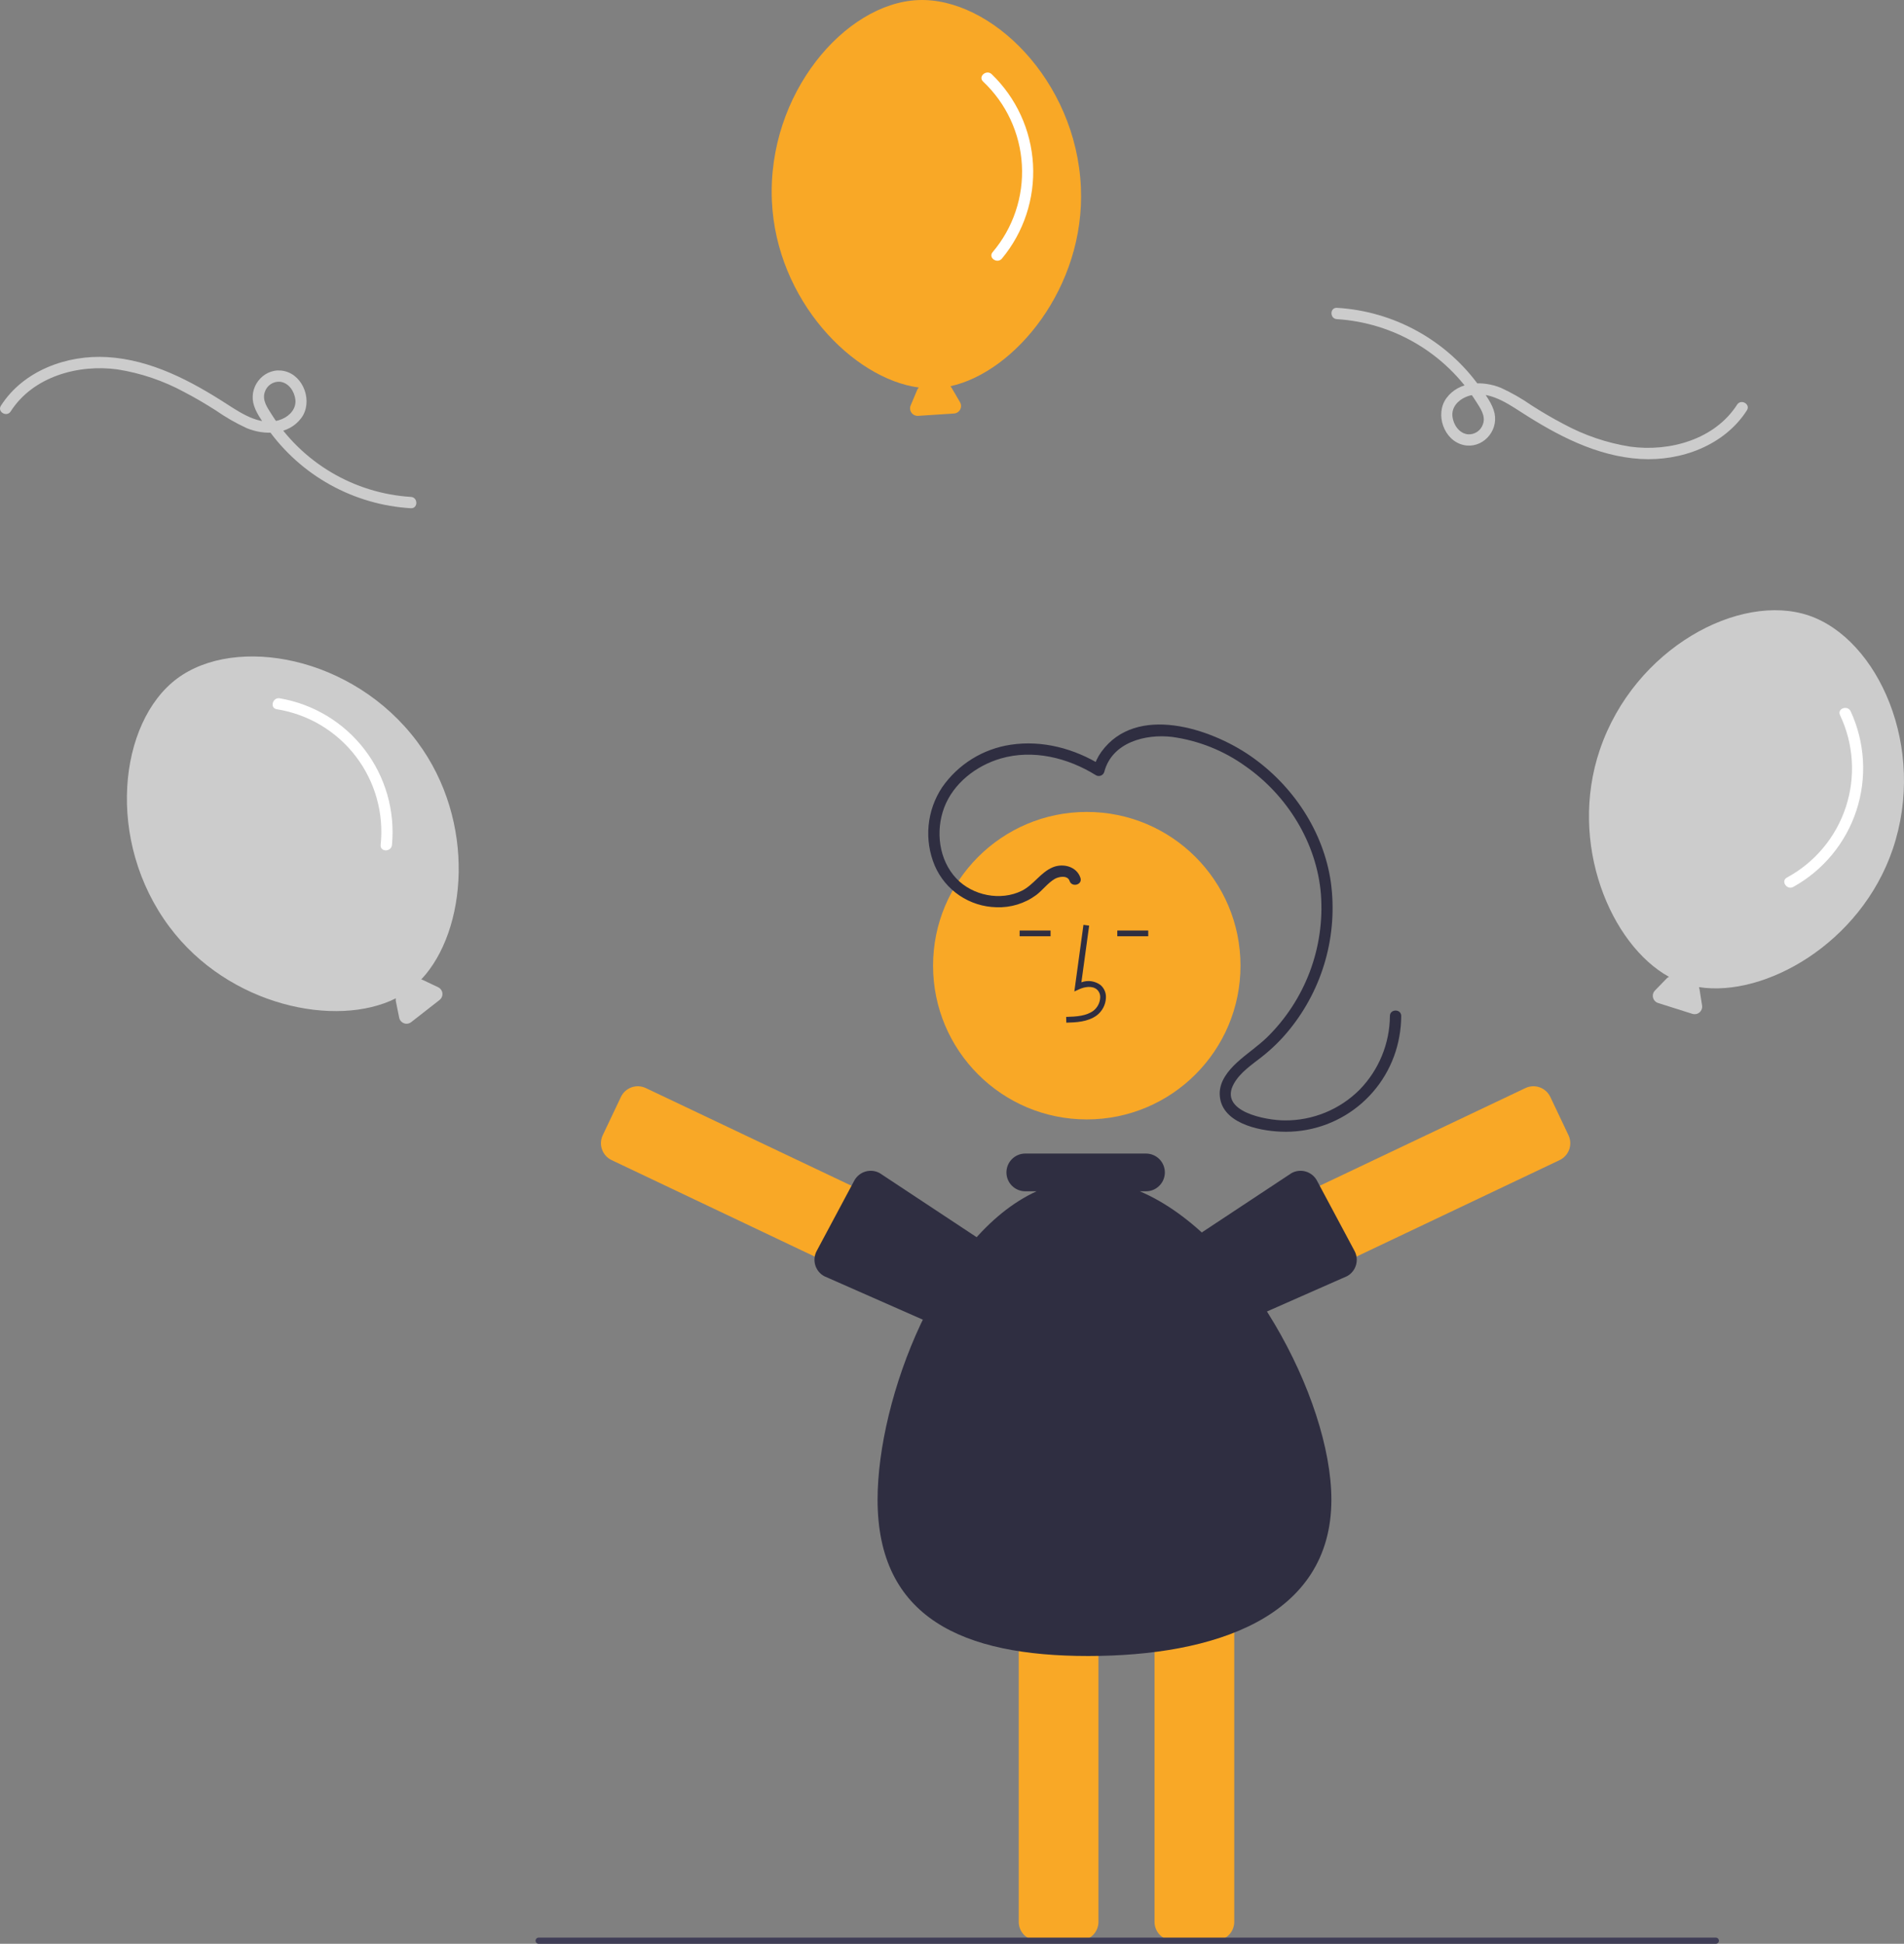 <svg width="145" height="148" viewBox="0 0 145 148" fill="none" xmlns="http://www.w3.org/2000/svg">
<rect x="0" y="0" width="145" height="148" fill="#808080" stroke="none"/>
<g clip-path="url(#clip0_628_1973)">
<path d="M31.77 56.471C26.88 49.926 17.929 48.346 13.481 51.67C9.033 54.994 8.011 64.026 12.902 70.57C17.429 76.629 25.63 78.281 30.148 76.011C30.133 76.082 30.132 76.155 30.145 76.226L30.4 77.485C30.419 77.581 30.463 77.671 30.526 77.745C30.59 77.819 30.672 77.876 30.764 77.91C30.855 77.944 30.954 77.954 31.051 77.939C31.148 77.924 31.239 77.884 31.316 77.824L33.473 76.139C33.55 76.079 33.611 76 33.649 75.91C33.687 75.819 33.701 75.721 33.691 75.624C33.68 75.526 33.644 75.433 33.588 75.353C33.531 75.274 33.455 75.21 33.366 75.168L32.206 74.616C32.165 74.597 32.122 74.584 32.078 74.576C35.56 70.894 36.307 62.542 31.77 56.471Z" fill="#CCCCCC"/>
<path d="M21.072 54C23.465 54.38 25.62 55.664 27.093 57.587C28.566 59.51 29.244 61.925 28.988 64.334C28.936 64.886 29.798 64.882 29.85 64.334C30.097 61.738 29.353 59.144 27.767 57.074C26.182 55.003 23.872 53.608 21.302 53.169C20.759 53.077 20.526 53.907 21.072 54Z" fill="white"/>
<path d="M144.139 64.665C146.77 56.931 143.01 48.655 137.754 46.867C132.497 45.078 124.471 49.344 121.839 57.079C119.404 64.238 122.679 71.936 127.106 74.378C127.039 74.406 126.979 74.447 126.927 74.498L126.033 75.42C125.965 75.49 125.916 75.577 125.89 75.671C125.865 75.766 125.864 75.865 125.888 75.96C125.912 76.055 125.96 76.143 126.027 76.214C126.094 76.285 126.179 76.338 126.272 76.368L128.881 77.193C128.975 77.223 129.074 77.228 129.17 77.208C129.266 77.189 129.355 77.145 129.429 77.081C129.504 77.017 129.56 76.935 129.594 76.843C129.628 76.751 129.637 76.652 129.622 76.556L129.421 75.287C129.413 75.243 129.4 75.2 129.382 75.159C134.387 75.949 141.697 71.841 144.139 64.665Z" fill="#CCCCCC"/>
<path d="M140.126 54.446C141.166 56.634 141.326 59.137 140.573 61.44C139.82 63.742 138.212 65.667 136.081 66.819C135.596 67.087 136.087 67.796 136.568 67.529C138.849 66.264 140.567 64.184 141.378 61.705C142.189 59.227 142.033 56.533 140.941 54.165C140.71 53.665 139.894 53.943 140.126 54.446Z" fill="white"/>
<path d="M82.316 14.271C81.958 6.108 75.45 -0.236 69.903 0.007C64.355 0.25 58.426 7.139 58.784 15.301C59.115 22.857 64.963 28.839 69.974 29.507C69.922 29.557 69.881 29.617 69.851 29.683L69.353 30.867C69.315 30.957 69.3 31.056 69.311 31.153C69.322 31.25 69.358 31.343 69.414 31.423C69.471 31.503 69.547 31.567 69.636 31.609C69.724 31.651 69.822 31.669 69.92 31.663L72.651 31.485C72.748 31.478 72.843 31.447 72.925 31.394C73.007 31.341 73.075 31.267 73.121 31.181C73.167 31.095 73.19 30.998 73.188 30.9C73.186 30.802 73.159 30.706 73.109 30.622L72.461 29.512C72.438 29.474 72.41 29.439 72.378 29.407C77.328 28.325 82.647 21.842 82.316 14.271Z" fill="#F9A826"/>
<path d="M74.865 6.206C76.629 7.867 77.687 10.141 77.822 12.56C77.957 14.979 77.158 17.357 75.591 19.203C75.237 19.63 75.951 20.112 76.303 19.688C77.968 17.681 78.813 15.119 78.669 12.515C78.524 9.911 77.4 7.458 75.523 5.648C75.126 5.267 74.466 5.822 74.865 6.206Z" fill="white"/>
<path d="M82.764 85.233C89.23 85.233 94.471 79.992 94.471 73.527C94.471 67.061 89.23 61.82 82.764 61.82C76.299 61.82 71.058 67.061 71.058 73.527C71.058 79.992 76.299 85.233 82.764 85.233Z" fill="#F9A826"/>
<path d="M82.232 147.753H79.004C78.627 147.752 78.266 147.602 77.999 147.336C77.732 147.069 77.582 146.708 77.582 146.331V119.424C77.582 119.047 77.732 118.685 77.999 118.419C78.266 118.152 78.627 118.002 79.004 118.002H82.232C82.609 118.002 82.97 118.152 83.237 118.419C83.503 118.685 83.653 119.047 83.654 119.424V146.331C83.653 146.708 83.503 147.069 83.237 147.336C82.97 147.602 82.609 147.752 82.232 147.753Z" fill="#F9A826"/>
<path d="M92.573 147.753H89.345C88.968 147.752 88.606 147.602 88.34 147.336C88.073 147.069 87.923 146.708 87.923 146.331V119.424C87.923 119.047 88.073 118.685 88.34 118.419C88.606 118.152 88.968 118.002 89.345 118.002H92.573C92.95 118.002 93.311 118.152 93.578 118.419C93.844 118.685 93.994 119.047 93.995 119.424V146.331C93.994 146.708 93.844 147.069 93.578 147.336C93.311 147.602 92.95 147.752 92.573 147.753Z" fill="#F9A826"/>
<path d="M74.161 96.282L72.776 99.198C72.614 99.538 72.323 99.8 71.968 99.927C71.613 100.053 71.222 100.034 70.882 99.872L46.576 88.33C46.236 88.168 45.974 87.877 45.848 87.522C45.721 87.167 45.741 86.776 45.902 86.436L47.287 83.519C47.449 83.179 47.739 82.917 48.095 82.79C48.45 82.664 48.84 82.684 49.181 82.845L73.486 94.387C73.827 94.549 74.089 94.84 74.215 95.195C74.342 95.55 74.322 95.941 74.161 96.282Z" fill="#F9A826"/>
<path d="M77.823 97.845C77.891 98.176 77.838 98.521 77.674 98.817L76.114 101.643C75.931 101.973 75.625 102.217 75.263 102.321C74.901 102.426 74.512 102.382 74.182 102.2L62.76 97.165C62.431 96.983 62.187 96.677 62.082 96.315C61.978 95.953 62.021 95.564 62.203 95.234L62.203 95.233L65.065 89.879C65.155 89.716 65.277 89.572 65.423 89.455C65.569 89.339 65.736 89.252 65.915 89.2C66.095 89.148 66.283 89.133 66.468 89.153C66.654 89.174 66.833 89.231 66.997 89.322L77.255 96.103C77.587 96.286 77.69 97.37 77.796 97.735C77.806 97.772 77.815 97.808 77.823 97.845Z" fill="#2F2E41"/>
<path d="M91.865 94.387L116.17 82.845C116.511 82.684 116.902 82.664 117.257 82.79C117.612 82.917 117.902 83.179 118.064 83.519L119.449 86.436C119.611 86.776 119.63 87.167 119.504 87.522C119.377 87.877 119.115 88.168 118.775 88.33L94.47 99.872C94.129 100.034 93.738 100.053 93.383 99.927C93.028 99.8 92.738 99.538 92.576 99.198L91.191 96.282C91.029 95.941 91.01 95.55 91.136 95.195C91.263 94.84 91.525 94.549 91.865 94.387Z" fill="#F9A826"/>
<path d="M87.556 97.735C87.661 97.37 87.764 96.286 88.097 96.103L98.355 89.322C98.518 89.231 98.698 89.174 98.883 89.153C99.069 89.133 99.257 89.148 99.436 89.2C99.615 89.252 99.783 89.339 99.929 89.455C100.075 89.572 100.196 89.716 100.286 89.879L103.148 95.233L103.148 95.234C103.33 95.564 103.374 95.953 103.269 96.315C103.165 96.677 102.921 96.983 102.591 97.165L91.169 102.2C90.839 102.382 90.45 102.426 90.088 102.321C89.726 102.217 89.42 101.973 89.238 101.643L87.677 98.817C87.513 98.521 87.46 98.176 87.529 97.845C87.536 97.808 87.545 97.772 87.556 97.735Z" fill="#2F2E41"/>
<path d="M81.206 77.866L81.193 77.428C82.007 77.406 82.725 77.355 83.264 76.961C83.417 76.843 83.542 76.693 83.632 76.522C83.722 76.351 83.774 76.163 83.785 75.97C83.794 75.852 83.776 75.734 83.733 75.624C83.689 75.514 83.62 75.416 83.532 75.337C83.175 75.035 82.599 75.132 82.179 75.325L81.817 75.491L82.511 70.418L82.945 70.478L82.354 74.793C82.596 74.703 82.856 74.675 83.111 74.712C83.366 74.749 83.608 74.849 83.815 75.003C83.954 75.124 84.063 75.276 84.133 75.447C84.204 75.617 84.234 75.801 84.222 75.986C84.209 76.245 84.14 76.498 84.019 76.727C83.898 76.957 83.728 77.157 83.522 77.314C82.829 77.82 81.929 77.845 81.206 77.866Z" fill="#2F2E41"/>
<path d="M87.444 70.85H85.088V71.287H87.444V70.85Z" fill="#2F2E41"/>
<path d="M80.007 70.85H77.651V71.287H80.007V70.85Z" fill="#2F2E41"/>
<path d="M86.799 90.704H87.272C87.46 90.705 87.647 90.668 87.822 90.596C87.996 90.524 88.155 90.418 88.288 90.284C88.422 90.151 88.528 89.993 88.6 89.818C88.672 89.644 88.71 89.457 88.71 89.268C88.71 89.079 88.672 88.893 88.6 88.718C88.528 88.544 88.422 88.385 88.288 88.252C88.155 88.119 87.996 88.013 87.822 87.941C87.647 87.869 87.46 87.832 87.272 87.832H78.079C77.699 87.832 77.334 87.984 77.065 88.253C76.796 88.523 76.645 88.888 76.645 89.268C76.645 89.649 76.796 90.014 77.065 90.283C77.334 90.552 77.699 90.704 78.079 90.704H78.943C71.566 94.061 66.832 106.459 66.832 114.185C66.832 123.185 73.328 126.088 82.871 126.088C92.415 126.088 101.392 123.185 101.392 114.185C101.392 106.459 94.724 94.061 86.799 90.704Z" fill="#2F2E41"/>
<path d="M82.282 66.841C81.997 65.974 80.968 65.708 80.176 66.035C79.247 66.419 78.721 67.369 77.824 67.818C76.21 68.625 74.07 68.192 72.84 66.897C71.495 65.481 71.231 63.272 71.907 61.485C72.607 59.636 74.344 58.299 76.203 57.755C78.674 57.033 81.324 57.696 83.464 59.028C83.521 59.06 83.585 59.079 83.651 59.084C83.716 59.088 83.782 59.077 83.843 59.053C83.904 59.028 83.959 58.989 84.003 58.941C84.047 58.892 84.079 58.833 84.097 58.77C84.686 56.522 87.224 55.867 89.264 56.109C91.277 56.386 93.192 57.15 94.843 58.335C98.032 60.56 100.28 64.184 100.595 68.085C100.746 70.091 100.457 72.107 99.748 73.99C99.038 75.873 97.926 77.578 96.489 78.987C95.77 79.68 94.932 80.226 94.199 80.902C93.532 81.517 92.874 82.327 92.887 83.286C92.918 85.49 95.818 86.098 97.534 86.164C99.665 86.259 101.757 85.575 103.42 84.24C105.082 82.904 106.202 81.009 106.569 78.908C106.661 78.397 106.708 77.878 106.711 77.359C106.713 76.804 105.852 76.804 105.849 77.359C105.833 79.453 105.009 81.461 103.549 82.962C102.798 83.715 101.905 84.311 100.921 84.713C99.937 85.116 98.882 85.319 97.819 85.308C96.449 85.302 92.737 84.652 93.981 82.485C94.468 81.637 95.341 81.06 96.093 80.47C96.876 79.855 97.587 79.154 98.212 78.379C99.471 76.824 100.399 75.028 100.939 73.102C101.479 71.175 101.62 69.159 101.352 67.176C100.797 63.29 98.441 59.779 95.235 57.562C92.184 55.45 86.543 53.583 83.876 57.241C83.593 57.632 83.386 58.073 83.266 58.541L83.899 58.283C81.838 57 79.38 56.335 76.957 56.706C75.914 56.863 74.914 57.231 74.018 57.788C73.123 58.345 72.35 59.079 71.748 59.945C71.17 60.816 70.817 61.815 70.718 62.856C70.62 63.896 70.781 64.944 71.185 65.908C71.582 66.83 72.235 67.62 73.067 68.182C73.9 68.744 74.876 69.055 75.88 69.078C76.967 69.121 78.037 68.794 78.914 68.149C79.405 67.775 79.782 67.245 80.313 66.926C80.617 66.744 81.301 66.615 81.451 67.07C81.624 67.595 82.456 67.37 82.282 66.841V66.841Z" fill="#2F2E41"/>
<path d="M101.814 24.3C103.952 24.435 106.028 25.074 107.872 26.166C109.715 27.258 111.273 28.771 112.419 30.582C112.74 31.095 113.159 31.659 112.937 32.291C112.859 32.533 112.702 32.742 112.491 32.883C112.279 33.024 112.026 33.089 111.773 33.068C111.117 32.988 110.694 32.347 110.614 31.733C110.522 31.036 111.014 30.489 111.621 30.23C113.104 29.598 114.6 30.576 115.808 31.356C118.56 33.134 121.588 34.741 124.923 34.944C128.009 35.132 131.318 33.922 133.034 31.245C133.335 30.777 132.589 30.345 132.29 30.811C130.588 33.465 127.147 34.418 124.155 34.008C122.372 33.726 120.65 33.142 119.064 32.279C118.242 31.852 117.444 31.379 116.662 30.882C115.919 30.363 115.131 29.911 114.307 29.532C112.933 28.967 111.115 29.011 110.156 30.31C109.261 31.522 109.953 33.54 111.45 33.881C112.868 34.203 114.111 32.869 113.819 31.474C113.67 30.76 113.132 30.062 112.716 29.479C111.467 27.721 109.838 26.265 107.952 25.22C106.065 24.174 103.967 23.566 101.814 23.438C101.26 23.411 101.261 24.273 101.814 24.3L101.814 24.3Z" fill="#CCCCCC"/>
<path d="M31.29 37.835C29.152 37.7 27.076 37.061 25.233 35.969C23.389 34.877 21.831 33.364 20.686 31.553C20.364 31.04 19.945 30.476 20.168 29.844C20.245 29.602 20.402 29.393 20.614 29.252C20.825 29.111 21.078 29.045 21.332 29.067C21.987 29.146 22.41 29.787 22.491 30.402C22.582 31.098 22.091 31.645 21.484 31.904C20.001 32.537 18.505 31.559 17.297 30.779C14.544 29.001 11.517 27.393 8.181 27.191C5.096 27.003 1.786 28.213 0.07 30.889C-0.23 31.358 0.515 31.79 0.814 31.324C2.516 28.67 5.958 27.717 8.95 28.127C10.733 28.409 12.454 28.993 14.04 29.856C14.863 30.282 15.66 30.756 16.442 31.253C17.186 31.772 17.974 32.224 18.797 32.603C20.171 33.167 21.989 33.123 22.948 31.824C23.843 30.613 23.152 28.595 21.655 28.254C20.236 27.931 18.993 29.266 19.285 30.661C19.434 31.374 19.972 32.073 20.388 32.656C21.638 34.414 23.266 35.87 25.153 36.915C27.04 37.96 29.137 38.569 31.29 38.697C31.845 38.724 31.843 37.862 31.29 37.835L31.29 37.835Z" fill="#CCCCCC"/>
<path d="M130.668 148H41.022C40.96 148 40.9 147.975 40.856 147.931C40.812 147.887 40.787 147.827 40.787 147.765C40.787 147.702 40.812 147.642 40.856 147.598C40.9 147.554 40.96 147.529 41.022 147.529H130.668C130.731 147.529 130.791 147.554 130.835 147.598C130.879 147.642 130.904 147.702 130.904 147.765C130.904 147.827 130.879 147.887 130.835 147.931C130.791 147.975 130.731 148 130.668 148Z" fill="#3F3D56"/>
</g>
<defs>
<clipPath id="clip0_628_1973">
<rect width="145" height="148" fill="white"/>
</clipPath>
</defs>
</svg>
